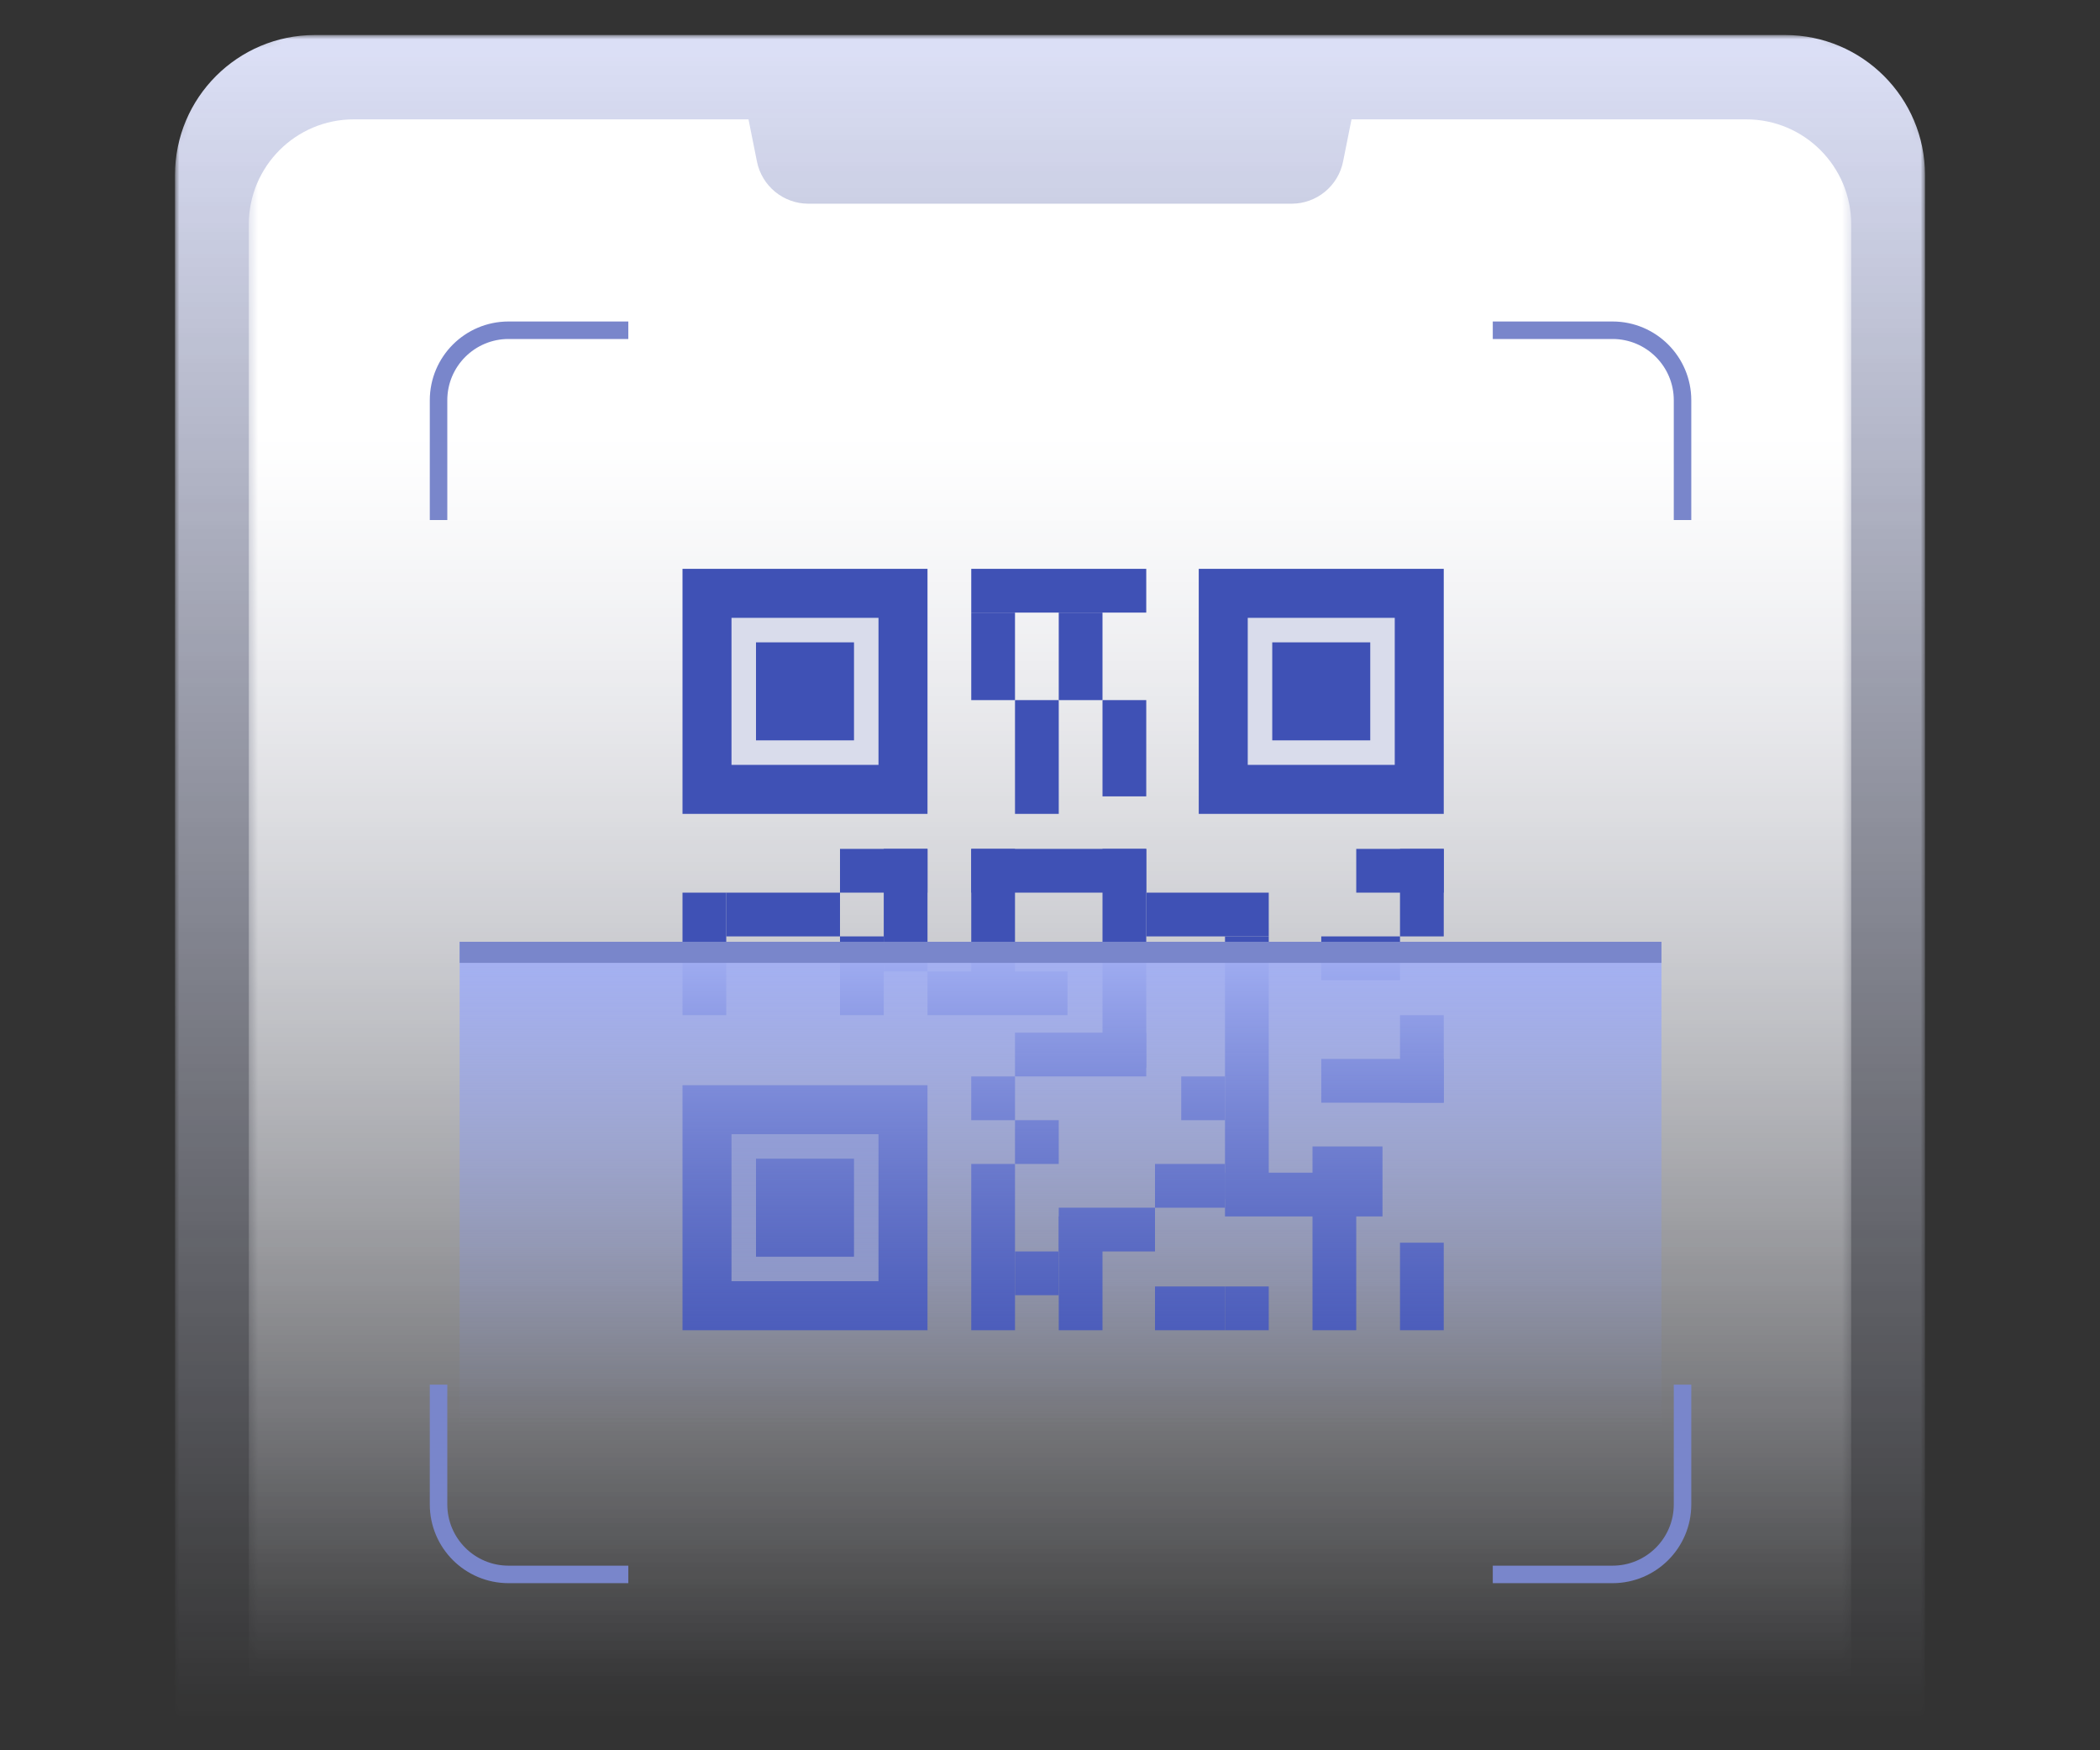 <svg width="240" height="200" viewBox="0 0 240 200" fill="none" xmlns="http://www.w3.org/2000/svg">
<rect x="0" y="0" width="240" height="200" fill="#333333" stroke="none"/>
<mask id="mask0_708_24614" style="mask-type:alpha" maskUnits="userSpaceOnUse" x="20" y="4" width="200" height="193">
<path d="M20 16C20 9.373 25.373 4 32 4H208C214.627 4 220 9.373 220 16V196.771H20V16Z" fill="url(#paint0_linear_708_24614)"/>
</mask>
<g mask="url(#mask0_708_24614)">
<path d="M20 20C20 11.164 27.163 4 36 4H204C212.837 4 220 11.163 220 20V196.771H20V20Z" fill="#DDE1F8"/>
</g>
<mask id="mask1_708_24614" style="mask-type:alpha" maskUnits="userSpaceOnUse" x="28" y="11" width="184" height="181">
<path d="M28.434 23.23C28.434 16.603 33.807 11.23 40.434 11.23H199.567C206.194 11.23 211.567 16.603 211.567 23.23V191.953H28.434V23.23Z" fill="url(#paint1_linear_708_24614)"/>
</mask>
<g mask="url(#mask1_708_24614)">
<path fill-rule="evenodd" clip-rule="evenodd" d="M85.543 13.638H40.434C33.807 13.638 28.434 19.011 28.434 25.638V194.361H211.567V25.638C211.567 19.011 206.194 13.638 199.567 13.638H154.459L153.496 18.453C152.935 21.258 150.472 23.276 147.612 23.276H92.39C89.529 23.276 87.067 21.258 86.506 18.453L85.543 13.638Z" fill="white"/>
</g>
<path d="M71.807 37.736H58.12C53.702 37.736 50.12 41.318 50.12 45.736V59.423" stroke="#7986CB" stroke-width="2"/>
<path d="M170.603 37.736H184.29C188.708 37.736 192.29 41.318 192.29 45.736V59.423" stroke="#7986CB" stroke-width="2"/>
<path d="M71.807 179.904H58.12C53.702 179.904 50.12 176.323 50.12 171.904V158.218" stroke="#7986CB" stroke-width="2"/>
<path d="M170.603 179.904H184.29C188.708 179.904 192.29 176.323 192.29 171.904V158.218" stroke="#7986CB" stroke-width="2"/>
<rect x="111" y="65" width="20" height="5" fill="#3F51B5"/>
<rect x="126" y="70" width="10" height="5" transform="rotate(90 126 70)" fill="#3F51B5"/>
<rect x="131" y="80" width="11" height="5" transform="rotate(90 131 80)" fill="#3F51B5"/>
<rect x="116" y="70" width="10" height="5" transform="rotate(90 116 70)" fill="#3F51B5"/>
<rect x="121" y="80" width="13" height="5" transform="rotate(90 121 80)" fill="#3F51B5"/>
<rect x="83" y="102" width="14" height="5" transform="rotate(90 83 102)" fill="#3F51B5"/>
<rect x="96" y="107" width="13" height="5" transform="rotate(-180 96 107)" fill="#3F51B5"/>
<rect x="106" y="102" width="10" height="5" transform="rotate(-180 106 102)" fill="#3F51B5"/>
<rect x="101" y="111" width="14" height="5" transform="rotate(-90 101 111)" fill="#3F51B5"/>
<rect x="106" y="111" width="16" height="5" fill="#3F51B5"/>
<rect x="111" y="97" width="20" height="5" fill="#3F51B5"/>
<rect x="131" y="97" width="25" height="5" transform="rotate(90 131 97)" fill="#3F51B5"/>
<rect x="116" y="118" width="15" height="5" fill="#3F51B5"/>
<rect x="111" y="123" width="5" height="5" fill="#3F51B5"/>
<rect x="111" y="133" width="5" height="19" fill="#3F51B5"/>
<rect x="121" y="139" width="5" height="13" fill="#3F51B5"/>
<rect x="132" y="138" width="5" height="11" transform="rotate(90 132 138)" fill="#3F51B5"/>
<rect x="140" y="133" width="5" height="8" transform="rotate(90 140 133)" fill="#3F51B5"/>
<rect x="140" y="147" width="5" height="8" transform="rotate(90 140 147)" fill="#3F51B5"/>
<rect x="145" y="147" width="5" height="5" transform="rotate(90 145 147)" fill="#3F51B5"/>
<rect x="116" y="128" width="5" height="5" fill="#3F51B5"/>
<rect x="135" y="123" width="5" height="5" fill="#3F51B5"/>
<rect x="116" y="143" width="5" height="5" fill="#3F51B5"/>
<rect x="131" y="102" width="14" height="5" fill="#3F51B5"/>
<rect x="155" y="97" width="10" height="5" fill="#3F51B5"/>
<rect width="14" height="5" transform="matrix(1 0 0 -1 151 126)" fill="#3F51B5"/>
<rect x="151" y="107" width="9" height="5" fill="#3F51B5"/>
<rect x="145" y="107" width="30" height="5" transform="rotate(90 145 107)" fill="#3F51B5"/>
<rect x="155" y="139" width="15" height="5" transform="rotate(-180 155 139)" fill="#3F51B5"/>
<rect x="158" y="139" width="8" height="8" transform="rotate(-180 158 139)" fill="#3F51B5"/>
<rect x="150" y="152" width="13" height="5" transform="rotate(-90 150 152)" fill="#3F51B5"/>
<rect x="160" y="152" width="10" height="5" transform="rotate(-90 160 152)" fill="#3F51B5"/>
<rect x="165" y="97" width="10" height="5" transform="rotate(90 165 97)" fill="#3F51B5"/>
<rect width="10" height="5" transform="matrix(-4.37114e-08 -1 -1 4.37114e-08 165 126)" fill="#3F51B5"/>
<rect x="116" y="97" width="16" height="5" transform="rotate(90 116 97)" fill="#3F51B5"/>
<rect x="96" y="116" width="9" height="5" transform="rotate(-90 96 116)" fill="#3F51B5"/>
<rect x="78" y="124" width="28" height="28" fill="#3F51B5"/>
<rect x="83.6" y="129.6" width="16.8" height="16.8" fill="#929AC1"/>
<rect x="86.4" y="132.4" width="11.2" height="11.2" fill="#3F51B5"/>
<rect x="137" y="65" width="28" height="28" fill="#3F51B5"/>
<rect x="142.6" y="70.6" width="16.8" height="16.8" fill="#D9DCEB"/>
<rect x="145.4" y="73.4" width="11.2" height="11.2" fill="#3F51B5"/>
<rect x="78" y="65" width="28" height="28" fill="#3F51B5"/>
<rect x="83.6" y="70.6" width="16.8" height="16.8" fill="#D9DCEB"/>
<rect x="86.4" y="73.4" width="11.2" height="11.2" fill="#3F51B5"/>
<rect x="52.529" y="107.615" width="137.349" height="55.422" fill="url(#paint2_linear_708_24614)"/>
<rect x="52.529" y="107.615" width="137.349" height="2.41" fill="#7986CB"/>
<defs>
<linearGradient id="paint0_linear_708_24614" x1="120" y1="4" x2="120" y2="196.771" gradientUnits="userSpaceOnUse">
<stop/>
<stop offset="1" stop-opacity="0"/>
</linearGradient>
<linearGradient id="paint1_linear_708_24614" x1="120.001" y1="50" x2="120.001" y2="191.953" gradientUnits="userSpaceOnUse">
<stop/>
<stop offset="1" stop-opacity="0"/>
</linearGradient>
<linearGradient id="paint2_linear_708_24614" x1="121.204" y1="107.615" x2="121.204" y2="163.037" gradientUnits="userSpaceOnUse">
<stop stop-color="#A4B1F5"/>
<stop offset="1" stop-color="#7986CB" stop-opacity="0"/>
</linearGradient>
</defs>
</svg>
